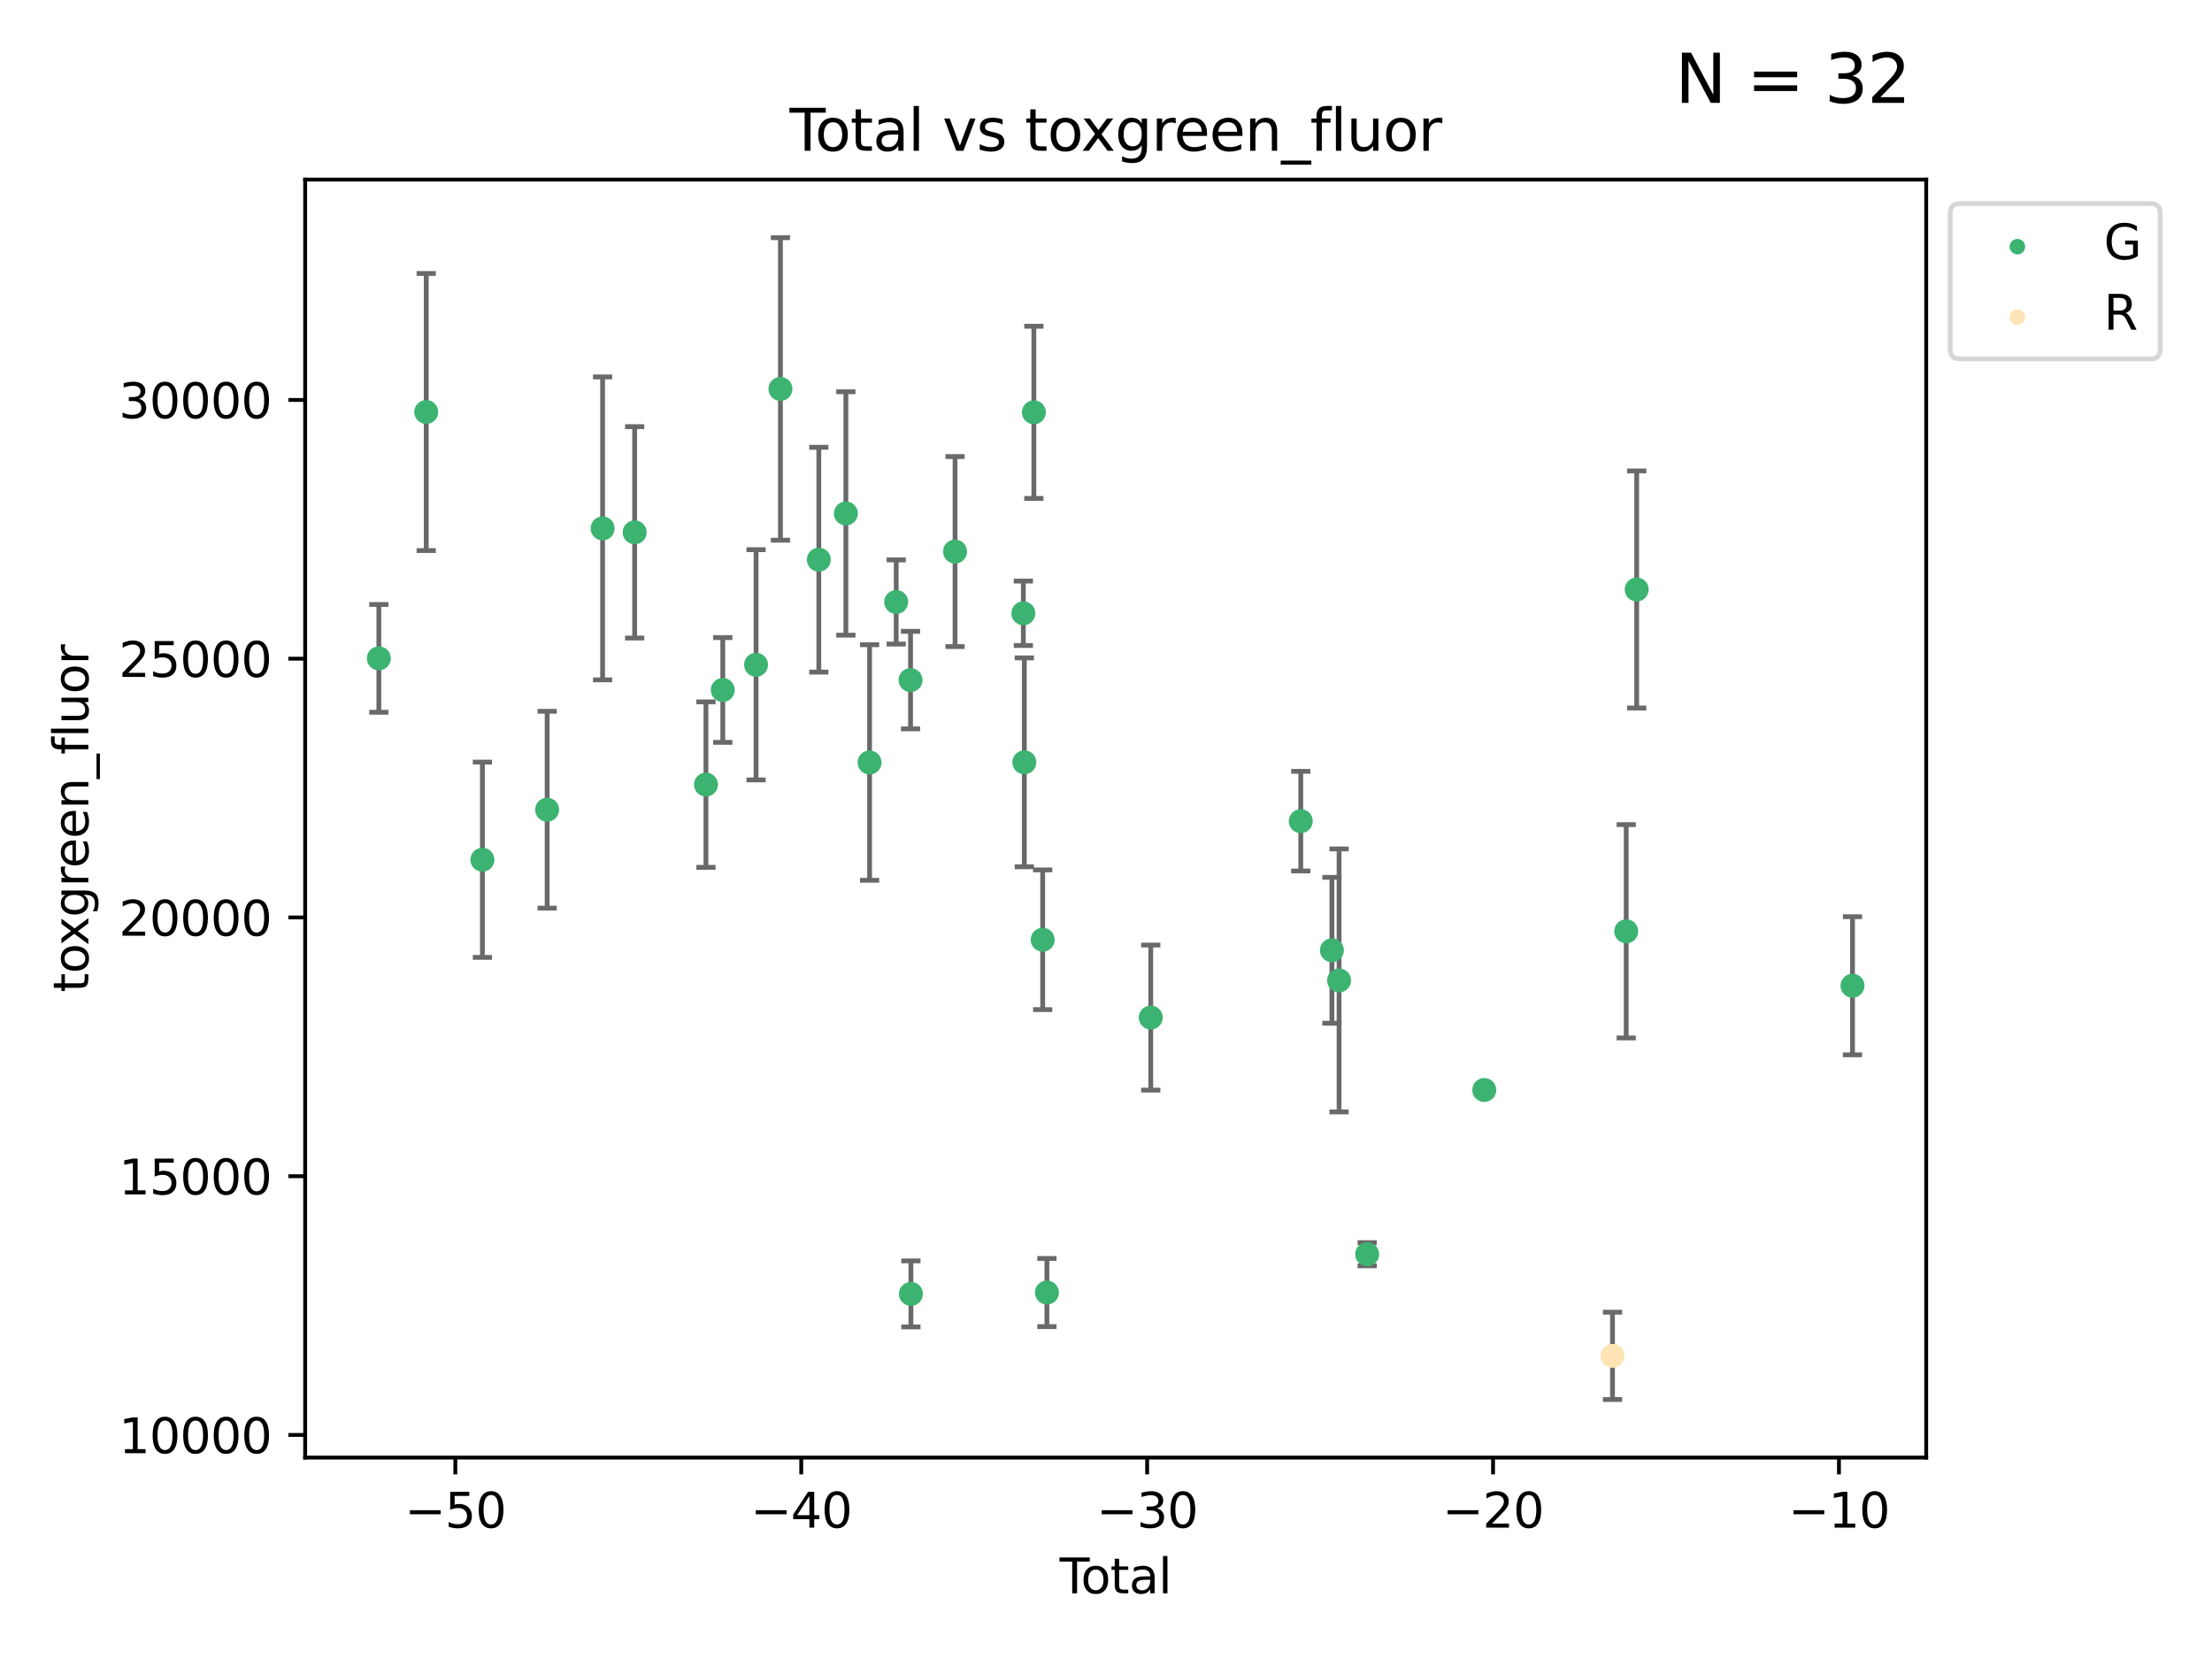 <?xml version="1.0" encoding="utf-8" standalone="no"?>
<!DOCTYPE svg PUBLIC "-//W3C//DTD SVG 1.1//EN"
  "http://www.w3.org/Graphics/SVG/1.1/DTD/svg11.dtd">
<svg xmlns:xlink="http://www.w3.org/1999/xlink" width="460.8pt" height="345.6pt" viewBox="0 0 460.8 345.6" xmlns="http://www.w3.org/2000/svg" version="1.1">
 <defs>
  <style type="text/css">*{stroke-linejoin: round; stroke-linecap: butt}</style>
 </defs>
 <g id="figure_1">
  <g id="patch_1">
   <path d="M 0 345.6 
L 460.8 345.6 
L 460.8 0 
L 0 0 
z
" style="fill: #ffffff"/>
  </g>
  <g id="axes_1">
   <g id="patch_2">
    <path d="M 63.571 303.64 
L 401.26 303.64 
L 401.26 37.411 
L 63.571 37.411 
z
" style="fill: #ffffff"/>
   </g>
   <g id="PathCollection_1">
    <defs>
     <path id="me108b119bd" d="M 0 1.118 
C 0.297 1.118 0.581 1 0.791 0.791 
C 1 0.581 1.118 0.297 1.118 0 
C 1.118 -0.297 1 -0.581 0.791 -0.791 
C 0.581 -1 0.297 -1.118 0 -1.118 
C -0.297 -1.118 -0.581 -1 -0.791 -0.791 
C -1 -0.581 -1.118 -0.297 -1.118 0 
C -1.118 0.297 -1 0.581 -0.791 0.791 
C -0.581 1 -0.297 1.118 0 1.118 
z
" style="stroke: #3cb371"/>
    </defs>
    <g clip-path="url(#p75ab25a883)">
     <use xlink:href="#me108b119bd" x="78.921" y="137.149" style="fill: #3cb371; stroke: #3cb371"/>
     <use xlink:href="#me108b119bd" x="88.792" y="85.829" style="fill: #3cb371; stroke: #3cb371"/>
     <use xlink:href="#me108b119bd" x="100.493" y="179.099" style="fill: #3cb371; stroke: #3cb371"/>
     <use xlink:href="#me108b119bd" x="113.98" y="168.68" style="fill: #3cb371; stroke: #3cb371"/>
     <use xlink:href="#me108b119bd" x="125.533" y="110.075" style="fill: #3cb371; stroke: #3cb371"/>
     <use xlink:href="#me108b119bd" x="132.209" y="110.897" style="fill: #3cb371; stroke: #3cb371"/>
     <use xlink:href="#me108b119bd" x="147.063" y="163.446" style="fill: #3cb371; stroke: #3cb371"/>
     <use xlink:href="#me108b119bd" x="150.568" y="143.737" style="fill: #3cb371; stroke: #3cb371"/>
     <use xlink:href="#me108b119bd" x="157.504" y="138.49" style="fill: #3cb371; stroke: #3cb371"/>
     <use xlink:href="#me108b119bd" x="162.577" y="81.024" style="fill: #3cb371; stroke: #3cb371"/>
     <use xlink:href="#me108b119bd" x="170.572" y="116.594" style="fill: #3cb371; stroke: #3cb371"/>
     <use xlink:href="#me108b119bd" x="176.212" y="106.961" style="fill: #3cb371; stroke: #3cb371"/>
     <use xlink:href="#me108b119bd" x="181.15" y="158.845" style="fill: #3cb371; stroke: #3cb371"/>
     <use xlink:href="#me108b119bd" x="186.695" y="125.406" style="fill: #3cb371; stroke: #3cb371"/>
     <use xlink:href="#me108b119bd" x="189.682" y="141.678" style="fill: #3cb371; stroke: #3cb371"/>
     <use xlink:href="#me108b119bd" x="189.76" y="269.541" style="fill: #3cb371; stroke: #3cb371"/>
     <use xlink:href="#me108b119bd" x="198.955" y="114.902" style="fill: #3cb371; stroke: #3cb371"/>
     <use xlink:href="#me108b119bd" x="213.179" y="127.759" style="fill: #3cb371; stroke: #3cb371"/>
     <use xlink:href="#me108b119bd" x="213.387" y="158.803" style="fill: #3cb371; stroke: #3cb371"/>
     <use xlink:href="#me108b119bd" x="215.374" y="85.895" style="fill: #3cb371; stroke: #3cb371"/>
     <use xlink:href="#me108b119bd" x="217.208" y="195.765" style="fill: #3cb371; stroke: #3cb371"/>
     <use xlink:href="#me108b119bd" x="218.09" y="269.262" style="fill: #3cb371; stroke: #3cb371"/>
     <use xlink:href="#me108b119bd" x="239.724" y="211.977" style="fill: #3cb371; stroke: #3cb371"/>
     <use xlink:href="#me108b119bd" x="270.973" y="171.062" style="fill: #3cb371; stroke: #3cb371"/>
     <use xlink:href="#me108b119bd" x="277.458" y="197.962" style="fill: #3cb371; stroke: #3cb371"/>
     <use xlink:href="#me108b119bd" x="278.954" y="204.238" style="fill: #3cb371; stroke: #3cb371"/>
     <use xlink:href="#me108b119bd" x="284.806" y="261.282" style="fill: #3cb371; stroke: #3cb371"/>
     <use xlink:href="#me108b119bd" x="309.203" y="227.066" style="fill: #3cb371; stroke: #3cb371"/>
     <use xlink:href="#me108b119bd" x="338.77" y="194.006" style="fill: #3cb371; stroke: #3cb371"/>
     <use xlink:href="#me108b119bd" x="340.952" y="122.798" style="fill: #3cb371; stroke: #3cb371"/>
     <use xlink:href="#me108b119bd" x="385.911" y="205.349" style="fill: #3cb371; stroke: #3cb371"/>
    </g>
   </g>
   <g id="PathCollection_2">
    <defs>
     <path id="mb4f7223f0e" d="M 0 1.118 
C 0.297 1.118 0.581 1 0.791 0.791 
C 1 0.581 1.118 0.297 1.118 0 
C 1.118 -0.297 1 -0.581 0.791 -0.791 
C 0.581 -1 0.297 -1.118 0 -1.118 
C -0.297 -1.118 -0.581 -1 -0.791 -0.791 
C -1 -0.581 -1.118 -0.297 -1.118 0 
C -1.118 0.297 -1 0.581 -0.791 0.791 
C -0.581 1 -0.297 1.118 0 1.118 
z
" style="stroke: #ffe4b5"/>
    </defs>
    <g clip-path="url(#p75ab25a883)">
     <use xlink:href="#mb4f7223f0e" x="335.913" y="282.447" style="fill: #ffe4b5; stroke: #ffe4b5"/>
    </g>
   </g>
   <g id="matplotlib.axis_1">
    <g id="xtick_1">
     <g id="line2d_1">
      <defs>
       <path id="m10cf00f2bc" d="M 0 0 
L 0 3.5 
" style="stroke: #000000; stroke-width: 0.8"/>
      </defs>
      <g>
       <use xlink:href="#m10cf00f2bc" x="94.856" y="303.64" style="stroke: #000000; stroke-width: 0.8"/>
      </g>
     </g>
     <g id="text_1">
      <!-- −50 -->
      <g transform="translate(84.304 318.238)scale(0.1 -0.1)">
       <defs>
        <path id="DejaVuSans-2212" d="M 678 2272 
L 4684 2272 
L 4684 1741 
L 678 1741 
L 678 2272 
z
" transform="scale(0.016)"/>
        <path id="DejaVuSans-35" d="M 691 4666 
L 3169 4666 
L 3169 4134 
L 1269 4134 
L 1269 2991 
Q 1406 3038 1543 3061 
Q 1681 3084 1819 3084 
Q 2600 3084 3056 2656 
Q 3513 2228 3513 1497 
Q 3513 744 3044 326 
Q 2575 -91 1722 -91 
Q 1428 -91 1123 -41 
Q 819 9 494 109 
L 494 744 
Q 775 591 1075 516 
Q 1375 441 1709 441 
Q 2250 441 2565 725 
Q 2881 1009 2881 1497 
Q 2881 1984 2565 2268 
Q 2250 2553 1709 2553 
Q 1456 2553 1204 2497 
Q 953 2441 691 2322 
L 691 4666 
z
" transform="scale(0.016)"/>
        <path id="DejaVuSans-30" d="M 2034 4250 
Q 1547 4250 1301 3770 
Q 1056 3291 1056 2328 
Q 1056 1369 1301 889 
Q 1547 409 2034 409 
Q 2525 409 2770 889 
Q 3016 1369 3016 2328 
Q 3016 3291 2770 3770 
Q 2525 4250 2034 4250 
z
M 2034 4750 
Q 2819 4750 3233 4129 
Q 3647 3509 3647 2328 
Q 3647 1150 3233 529 
Q 2819 -91 2034 -91 
Q 1250 -91 836 529 
Q 422 1150 422 2328 
Q 422 3509 836 4129 
Q 1250 4750 2034 4750 
z
" transform="scale(0.016)"/>
       </defs>
       <use xlink:href="#DejaVuSans-2212"/>
       <use xlink:href="#DejaVuSans-35" x="83.789"/>
       <use xlink:href="#DejaVuSans-30" x="147.412"/>
      </g>
     </g>
    </g>
    <g id="xtick_2">
     <g id="line2d_2">
      <g>
       <use xlink:href="#m10cf00f2bc" x="166.914" y="303.64" style="stroke: #000000; stroke-width: 0.8"/>
      </g>
     </g>
     <g id="text_2">
      <!-- −40 -->
      <g transform="translate(156.361 318.238)scale(0.1 -0.1)">
       <defs>
        <path id="DejaVuSans-34" d="M 2419 4116 
L 825 1625 
L 2419 1625 
L 2419 4116 
z
M 2253 4666 
L 3047 4666 
L 3047 1625 
L 3713 1625 
L 3713 1100 
L 3047 1100 
L 3047 0 
L 2419 0 
L 2419 1100 
L 313 1100 
L 313 1709 
L 2253 4666 
z
" transform="scale(0.016)"/>
       </defs>
       <use xlink:href="#DejaVuSans-2212"/>
       <use xlink:href="#DejaVuSans-34" x="83.789"/>
       <use xlink:href="#DejaVuSans-30" x="147.412"/>
      </g>
     </g>
    </g>
    <g id="xtick_3">
     <g id="line2d_3">
      <g>
       <use xlink:href="#m10cf00f2bc" x="238.971" y="303.64" style="stroke: #000000; stroke-width: 0.8"/>
      </g>
     </g>
     <g id="text_3">
      <!-- −30 -->
      <g transform="translate(228.419 318.238)scale(0.1 -0.1)">
       <defs>
        <path id="DejaVuSans-33" d="M 2597 2516 
Q 3050 2419 3304 2112 
Q 3559 1806 3559 1356 
Q 3559 666 3084 287 
Q 2609 -91 1734 -91 
Q 1441 -91 1130 -33 
Q 819 25 488 141 
L 488 750 
Q 750 597 1062 519 
Q 1375 441 1716 441 
Q 2309 441 2620 675 
Q 2931 909 2931 1356 
Q 2931 1769 2642 2001 
Q 2353 2234 1838 2234 
L 1294 2234 
L 1294 2753 
L 1863 2753 
Q 2328 2753 2575 2939 
Q 2822 3125 2822 3475 
Q 2822 3834 2567 4026 
Q 2313 4219 1838 4219 
Q 1578 4219 1281 4162 
Q 984 4106 628 3988 
L 628 4550 
Q 988 4650 1302 4700 
Q 1616 4750 1894 4750 
Q 2613 4750 3031 4423 
Q 3450 4097 3450 3541 
Q 3450 3153 3228 2886 
Q 3006 2619 2597 2516 
z
" transform="scale(0.016)"/>
       </defs>
       <use xlink:href="#DejaVuSans-2212"/>
       <use xlink:href="#DejaVuSans-33" x="83.789"/>
       <use xlink:href="#DejaVuSans-30" x="147.412"/>
      </g>
     </g>
    </g>
    <g id="xtick_4">
     <g id="line2d_4">
      <g>
       <use xlink:href="#m10cf00f2bc" x="311.029" y="303.64" style="stroke: #000000; stroke-width: 0.8"/>
      </g>
     </g>
     <g id="text_4">
      <!-- −20 -->
      <g transform="translate(300.476 318.238)scale(0.1 -0.1)">
       <defs>
        <path id="DejaVuSans-32" d="M 1228 531 
L 3431 531 
L 3431 0 
L 469 0 
L 469 531 
Q 828 903 1448 1529 
Q 2069 2156 2228 2338 
Q 2531 2678 2651 2914 
Q 2772 3150 2772 3378 
Q 2772 3750 2511 3984 
Q 2250 4219 1831 4219 
Q 1534 4219 1204 4116 
Q 875 4013 500 3803 
L 500 4441 
Q 881 4594 1212 4672 
Q 1544 4750 1819 4750 
Q 2544 4750 2975 4387 
Q 3406 4025 3406 3419 
Q 3406 3131 3298 2873 
Q 3191 2616 2906 2266 
Q 2828 2175 2409 1742 
Q 1991 1309 1228 531 
z
" transform="scale(0.016)"/>
       </defs>
       <use xlink:href="#DejaVuSans-2212"/>
       <use xlink:href="#DejaVuSans-32" x="83.789"/>
       <use xlink:href="#DejaVuSans-30" x="147.412"/>
      </g>
     </g>
    </g>
    <g id="xtick_5">
     <g id="line2d_5">
      <g>
       <use xlink:href="#m10cf00f2bc" x="383.086" y="303.64" style="stroke: #000000; stroke-width: 0.8"/>
      </g>
     </g>
     <g id="text_5">
      <!-- −10 -->
      <g transform="translate(372.534 318.238)scale(0.1 -0.1)">
       <defs>
        <path id="DejaVuSans-31" d="M 794 531 
L 1825 531 
L 1825 4091 
L 703 3866 
L 703 4441 
L 1819 4666 
L 2450 4666 
L 2450 531 
L 3481 531 
L 3481 0 
L 794 0 
L 794 531 
z
" transform="scale(0.016)"/>
       </defs>
       <use xlink:href="#DejaVuSans-2212"/>
       <use xlink:href="#DejaVuSans-31" x="83.789"/>
       <use xlink:href="#DejaVuSans-30" x="147.412"/>
      </g>
     </g>
    </g>
    <g id="text_6">
     <!-- Total -->
     <g transform="translate(220.739 331.917)scale(0.1 -0.1)">
      <defs>
       <path id="DejaVuSans-54" d="M -19 4666 
L 3928 4666 
L 3928 4134 
L 2272 4134 
L 2272 0 
L 1638 0 
L 1638 4134 
L -19 4134 
L -19 4666 
z
" transform="scale(0.016)"/>
       <path id="DejaVuSans-6f" d="M 1959 3097 
Q 1497 3097 1228 2736 
Q 959 2375 959 1747 
Q 959 1119 1226 758 
Q 1494 397 1959 397 
Q 2419 397 2687 759 
Q 2956 1122 2956 1747 
Q 2956 2369 2687 2733 
Q 2419 3097 1959 3097 
z
M 1959 3584 
Q 2709 3584 3137 3096 
Q 3566 2609 3566 1747 
Q 3566 888 3137 398 
Q 2709 -91 1959 -91 
Q 1206 -91 779 398 
Q 353 888 353 1747 
Q 353 2609 779 3096 
Q 1206 3584 1959 3584 
z
" transform="scale(0.016)"/>
       <path id="DejaVuSans-74" d="M 1172 4494 
L 1172 3500 
L 2356 3500 
L 2356 3053 
L 1172 3053 
L 1172 1153 
Q 1172 725 1289 603 
Q 1406 481 1766 481 
L 2356 481 
L 2356 0 
L 1766 0 
Q 1100 0 847 248 
Q 594 497 594 1153 
L 594 3053 
L 172 3053 
L 172 3500 
L 594 3500 
L 594 4494 
L 1172 4494 
z
" transform="scale(0.016)"/>
       <path id="DejaVuSans-61" d="M 2194 1759 
Q 1497 1759 1228 1600 
Q 959 1441 959 1056 
Q 959 750 1161 570 
Q 1363 391 1709 391 
Q 2188 391 2477 730 
Q 2766 1069 2766 1631 
L 2766 1759 
L 2194 1759 
z
M 3341 1997 
L 3341 0 
L 2766 0 
L 2766 531 
Q 2569 213 2275 61 
Q 1981 -91 1556 -91 
Q 1019 -91 701 211 
Q 384 513 384 1019 
Q 384 1609 779 1909 
Q 1175 2209 1959 2209 
L 2766 2209 
L 2766 2266 
Q 2766 2663 2505 2880 
Q 2244 3097 1772 3097 
Q 1472 3097 1187 3025 
Q 903 2953 641 2809 
L 641 3341 
Q 956 3463 1253 3523 
Q 1550 3584 1831 3584 
Q 2591 3584 2966 3190 
Q 3341 2797 3341 1997 
z
" transform="scale(0.016)"/>
       <path id="DejaVuSans-6c" d="M 603 4863 
L 1178 4863 
L 1178 0 
L 603 0 
L 603 4863 
z
" transform="scale(0.016)"/>
      </defs>
      <use xlink:href="#DejaVuSans-54"/>
      <use xlink:href="#DejaVuSans-6f" x="44.084"/>
      <use xlink:href="#DejaVuSans-74" x="105.266"/>
      <use xlink:href="#DejaVuSans-61" x="144.475"/>
      <use xlink:href="#DejaVuSans-6c" x="205.754"/>
     </g>
    </g>
   </g>
   <g id="matplotlib.axis_2">
    <g id="ytick_1">
     <g id="line2d_6">
      <defs>
       <path id="mebf1f2f84e" d="M 0 0 
L -3.5 0 
" style="stroke: #000000; stroke-width: 0.8"/>
      </defs>
      <g>
       <use xlink:href="#mebf1f2f84e" x="63.571" y="298.929" style="stroke: #000000; stroke-width: 0.8"/>
      </g>
     </g>
     <g id="text_7">
      <!-- 10000 -->
      <g transform="translate(24.759 302.728)scale(0.1 -0.1)">
       <use xlink:href="#DejaVuSans-31"/>
       <use xlink:href="#DejaVuSans-30" x="63.623"/>
       <use xlink:href="#DejaVuSans-30" x="127.246"/>
       <use xlink:href="#DejaVuSans-30" x="190.869"/>
       <use xlink:href="#DejaVuSans-30" x="254.492"/>
      </g>
     </g>
    </g>
    <g id="ytick_2">
     <g id="line2d_7">
      <g>
       <use xlink:href="#mebf1f2f84e" x="63.571" y="245.026" style="stroke: #000000; stroke-width: 0.8"/>
      </g>
     </g>
     <g id="text_8">
      <!-- 15000 -->
      <g transform="translate(24.759 248.825)scale(0.1 -0.1)">
       <use xlink:href="#DejaVuSans-31"/>
       <use xlink:href="#DejaVuSans-35" x="63.623"/>
       <use xlink:href="#DejaVuSans-30" x="127.246"/>
       <use xlink:href="#DejaVuSans-30" x="190.869"/>
       <use xlink:href="#DejaVuSans-30" x="254.492"/>
      </g>
     </g>
    </g>
    <g id="ytick_3">
     <g id="line2d_8">
      <g>
       <use xlink:href="#mebf1f2f84e" x="63.571" y="191.122" style="stroke: #000000; stroke-width: 0.8"/>
      </g>
     </g>
     <g id="text_9">
      <!-- 20000 -->
      <g transform="translate(24.759 194.922)scale(0.1 -0.1)">
       <use xlink:href="#DejaVuSans-32"/>
       <use xlink:href="#DejaVuSans-30" x="63.623"/>
       <use xlink:href="#DejaVuSans-30" x="127.246"/>
       <use xlink:href="#DejaVuSans-30" x="190.869"/>
       <use xlink:href="#DejaVuSans-30" x="254.492"/>
      </g>
     </g>
    </g>
    <g id="ytick_4">
     <g id="line2d_9">
      <g>
       <use xlink:href="#mebf1f2f84e" x="63.571" y="137.219" style="stroke: #000000; stroke-width: 0.8"/>
      </g>
     </g>
     <g id="text_10">
      <!-- 25000 -->
      <g transform="translate(24.759 141.018)scale(0.1 -0.1)">
       <use xlink:href="#DejaVuSans-32"/>
       <use xlink:href="#DejaVuSans-35" x="63.623"/>
       <use xlink:href="#DejaVuSans-30" x="127.246"/>
       <use xlink:href="#DejaVuSans-30" x="190.869"/>
       <use xlink:href="#DejaVuSans-30" x="254.492"/>
      </g>
     </g>
    </g>
    <g id="ytick_5">
     <g id="line2d_10">
      <g>
       <use xlink:href="#mebf1f2f84e" x="63.571" y="83.316" style="stroke: #000000; stroke-width: 0.8"/>
      </g>
     </g>
     <g id="text_11">
      <!-- 30000 -->
      <g transform="translate(24.759 87.115)scale(0.1 -0.1)">
       <use xlink:href="#DejaVuSans-33"/>
       <use xlink:href="#DejaVuSans-30" x="63.623"/>
       <use xlink:href="#DejaVuSans-30" x="127.246"/>
       <use xlink:href="#DejaVuSans-30" x="190.869"/>
       <use xlink:href="#DejaVuSans-30" x="254.492"/>
      </g>
     </g>
    </g>
    <g id="text_12">
     <!-- toxgreen_fluor -->
     <g transform="translate(18.401 206.72)rotate(-90)scale(0.1 -0.1)">
      <defs>
       <path id="DejaVuSans-78" d="M 3513 3500 
L 2247 1797 
L 3578 0 
L 2900 0 
L 1881 1375 
L 863 0 
L 184 0 
L 1544 1831 
L 300 3500 
L 978 3500 
L 1906 2253 
L 2834 3500 
L 3513 3500 
z
" transform="scale(0.016)"/>
       <path id="DejaVuSans-67" d="M 2906 1791 
Q 2906 2416 2648 2759 
Q 2391 3103 1925 3103 
Q 1463 3103 1205 2759 
Q 947 2416 947 1791 
Q 947 1169 1205 825 
Q 1463 481 1925 481 
Q 2391 481 2648 825 
Q 2906 1169 2906 1791 
z
M 3481 434 
Q 3481 -459 3084 -895 
Q 2688 -1331 1869 -1331 
Q 1566 -1331 1297 -1286 
Q 1028 -1241 775 -1147 
L 775 -588 
Q 1028 -725 1275 -790 
Q 1522 -856 1778 -856 
Q 2344 -856 2625 -561 
Q 2906 -266 2906 331 
L 2906 616 
Q 2728 306 2450 153 
Q 2172 0 1784 0 
Q 1141 0 747 490 
Q 353 981 353 1791 
Q 353 2603 747 3093 
Q 1141 3584 1784 3584 
Q 2172 3584 2450 3431 
Q 2728 3278 2906 2969 
L 2906 3500 
L 3481 3500 
L 3481 434 
z
" transform="scale(0.016)"/>
       <path id="DejaVuSans-72" d="M 2631 2963 
Q 2534 3019 2420 3045 
Q 2306 3072 2169 3072 
Q 1681 3072 1420 2755 
Q 1159 2438 1159 1844 
L 1159 0 
L 581 0 
L 581 3500 
L 1159 3500 
L 1159 2956 
Q 1341 3275 1631 3429 
Q 1922 3584 2338 3584 
Q 2397 3584 2469 3576 
Q 2541 3569 2628 3553 
L 2631 2963 
z
" transform="scale(0.016)"/>
       <path id="DejaVuSans-65" d="M 3597 1894 
L 3597 1613 
L 953 1613 
Q 991 1019 1311 708 
Q 1631 397 2203 397 
Q 2534 397 2845 478 
Q 3156 559 3463 722 
L 3463 178 
Q 3153 47 2828 -22 
Q 2503 -91 2169 -91 
Q 1331 -91 842 396 
Q 353 884 353 1716 
Q 353 2575 817 3079 
Q 1281 3584 2069 3584 
Q 2775 3584 3186 3129 
Q 3597 2675 3597 1894 
z
M 3022 2063 
Q 3016 2534 2758 2815 
Q 2500 3097 2075 3097 
Q 1594 3097 1305 2825 
Q 1016 2553 972 2059 
L 3022 2063 
z
" transform="scale(0.016)"/>
       <path id="DejaVuSans-6e" d="M 3513 2113 
L 3513 0 
L 2938 0 
L 2938 2094 
Q 2938 2591 2744 2837 
Q 2550 3084 2163 3084 
Q 1697 3084 1428 2787 
Q 1159 2491 1159 1978 
L 1159 0 
L 581 0 
L 581 3500 
L 1159 3500 
L 1159 2956 
Q 1366 3272 1645 3428 
Q 1925 3584 2291 3584 
Q 2894 3584 3203 3211 
Q 3513 2838 3513 2113 
z
" transform="scale(0.016)"/>
       <path id="DejaVuSans-5f" d="M 3263 -1063 
L 3263 -1509 
L -63 -1509 
L -63 -1063 
L 3263 -1063 
z
" transform="scale(0.016)"/>
       <path id="DejaVuSans-66" d="M 2375 4863 
L 2375 4384 
L 1825 4384 
Q 1516 4384 1395 4259 
Q 1275 4134 1275 3809 
L 1275 3500 
L 2222 3500 
L 2222 3053 
L 1275 3053 
L 1275 0 
L 697 0 
L 697 3053 
L 147 3053 
L 147 3500 
L 697 3500 
L 697 3744 
Q 697 4328 969 4595 
Q 1241 4863 1831 4863 
L 2375 4863 
z
" transform="scale(0.016)"/>
       <path id="DejaVuSans-75" d="M 544 1381 
L 544 3500 
L 1119 3500 
L 1119 1403 
Q 1119 906 1312 657 
Q 1506 409 1894 409 
Q 2359 409 2629 706 
Q 2900 1003 2900 1516 
L 2900 3500 
L 3475 3500 
L 3475 0 
L 2900 0 
L 2900 538 
Q 2691 219 2414 64 
Q 2138 -91 1772 -91 
Q 1169 -91 856 284 
Q 544 659 544 1381 
z
M 1991 3584 
L 1991 3584 
z
" transform="scale(0.016)"/>
      </defs>
      <use xlink:href="#DejaVuSans-74"/>
      <use xlink:href="#DejaVuSans-6f" x="39.209"/>
      <use xlink:href="#DejaVuSans-78" x="97.266"/>
      <use xlink:href="#DejaVuSans-67" x="156.445"/>
      <use xlink:href="#DejaVuSans-72" x="219.922"/>
      <use xlink:href="#DejaVuSans-65" x="258.785"/>
      <use xlink:href="#DejaVuSans-65" x="320.309"/>
      <use xlink:href="#DejaVuSans-6e" x="381.832"/>
      <use xlink:href="#DejaVuSans-5f" x="445.211"/>
      <use xlink:href="#DejaVuSans-66" x="495.211"/>
      <use xlink:href="#DejaVuSans-6c" x="530.416"/>
      <use xlink:href="#DejaVuSans-75" x="558.199"/>
      <use xlink:href="#DejaVuSans-6f" x="621.578"/>
      <use xlink:href="#DejaVuSans-72" x="682.76"/>
     </g>
    </g>
   </g>
   <g id="LineCollection_1">
    <path d="M 78.921 148.377 
L 78.921 125.922 
" clip-path="url(#p75ab25a883)" style="fill: none; stroke: #696969"/>
    <path d="M 88.792 114.689 
L 88.792 56.969 
" clip-path="url(#p75ab25a883)" style="fill: none; stroke: #696969"/>
    <path d="M 100.493 199.441 
L 100.493 158.758 
" clip-path="url(#p75ab25a883)" style="fill: none; stroke: #696969"/>
    <path d="M 113.98 189.182 
L 113.98 148.179 
" clip-path="url(#p75ab25a883)" style="fill: none; stroke: #696969"/>
    <path d="M 125.533 141.629 
L 125.533 78.52 
" clip-path="url(#p75ab25a883)" style="fill: none; stroke: #696969"/>
    <path d="M 132.209 132.916 
L 132.209 88.878 
" clip-path="url(#p75ab25a883)" style="fill: none; stroke: #696969"/>
    <path d="M 147.063 180.682 
L 147.063 146.21 
" clip-path="url(#p75ab25a883)" style="fill: none; stroke: #696969"/>
    <path d="M 150.568 154.654 
L 150.568 132.819 
" clip-path="url(#p75ab25a883)" style="fill: none; stroke: #696969"/>
    <path d="M 157.504 162.469 
L 157.504 114.51 
" clip-path="url(#p75ab25a883)" style="fill: none; stroke: #696969"/>
    <path d="M 162.577 112.535 
L 162.577 49.513 
" clip-path="url(#p75ab25a883)" style="fill: none; stroke: #696969"/>
    <path d="M 170.572 140.009 
L 170.572 93.179 
" clip-path="url(#p75ab25a883)" style="fill: none; stroke: #696969"/>
    <path d="M 176.212 132.316 
L 176.212 81.607 
" clip-path="url(#p75ab25a883)" style="fill: none; stroke: #696969"/>
    <path d="M 181.15 183.384 
L 181.15 134.306 
" clip-path="url(#p75ab25a883)" style="fill: none; stroke: #696969"/>
    <path d="M 186.695 134.174 
L 186.695 116.638 
" clip-path="url(#p75ab25a883)" style="fill: none; stroke: #696969"/>
    <path d="M 189.682 151.839 
L 189.682 131.517 
" clip-path="url(#p75ab25a883)" style="fill: none; stroke: #696969"/>
    <path d="M 189.76 276.424 
L 189.76 262.658 
" clip-path="url(#p75ab25a883)" style="fill: none; stroke: #696969"/>
    <path d="M 198.955 134.694 
L 198.955 95.109 
" clip-path="url(#p75ab25a883)" style="fill: none; stroke: #696969"/>
    <path d="M 213.179 134.472 
L 213.179 121.047 
" clip-path="url(#p75ab25a883)" style="fill: none; stroke: #696969"/>
    <path d="M 213.387 180.558 
L 213.387 137.048 
" clip-path="url(#p75ab25a883)" style="fill: none; stroke: #696969"/>
    <path d="M 215.374 103.824 
L 215.374 67.966 
" clip-path="url(#p75ab25a883)" style="fill: none; stroke: #696969"/>
    <path d="M 217.208 210.312 
L 217.208 181.218 
" clip-path="url(#p75ab25a883)" style="fill: none; stroke: #696969"/>
    <path d="M 218.09 276.359 
L 218.09 262.164 
" clip-path="url(#p75ab25a883)" style="fill: none; stroke: #696969"/>
    <path d="M 239.724 227.085 
L 239.724 196.868 
" clip-path="url(#p75ab25a883)" style="fill: none; stroke: #696969"/>
    <path d="M 270.973 181.438 
L 270.973 160.686 
" clip-path="url(#p75ab25a883)" style="fill: none; stroke: #696969"/>
    <path d="M 277.458 213.158 
L 277.458 182.767 
" clip-path="url(#p75ab25a883)" style="fill: none; stroke: #696969"/>
    <path d="M 278.954 231.632 
L 278.954 176.844 
" clip-path="url(#p75ab25a883)" style="fill: none; stroke: #696969"/>
    <path d="M 284.806 263.693 
L 284.806 258.872 
" clip-path="url(#p75ab25a883)" style="fill: none; stroke: #696969"/>
    <path d="M 309.203 228.071 
L 309.203 226.061 
" clip-path="url(#p75ab25a883)" style="fill: none; stroke: #696969"/>
    <path d="M 338.77 216.229 
L 338.77 171.782 
" clip-path="url(#p75ab25a883)" style="fill: none; stroke: #696969"/>
    <path d="M 340.952 147.491 
L 340.952 98.104 
" clip-path="url(#p75ab25a883)" style="fill: none; stroke: #696969"/>
    <path d="M 385.911 219.736 
L 385.911 190.962 
" clip-path="url(#p75ab25a883)" style="fill: none; stroke: #696969"/>
   </g>
   <g id="line2d_11">
    <defs>
     <path id="mf121ccbc5f" d="M 2 0 
L -2 -0 
" style="stroke: #696969"/>
    </defs>
    <g clip-path="url(#p75ab25a883)">
     <use xlink:href="#mf121ccbc5f" x="78.921" y="148.377" style="fill: #696969; stroke: #696969"/>
     <use xlink:href="#mf121ccbc5f" x="88.792" y="114.689" style="fill: #696969; stroke: #696969"/>
     <use xlink:href="#mf121ccbc5f" x="100.493" y="199.441" style="fill: #696969; stroke: #696969"/>
     <use xlink:href="#mf121ccbc5f" x="113.98" y="189.182" style="fill: #696969; stroke: #696969"/>
     <use xlink:href="#mf121ccbc5f" x="125.533" y="141.629" style="fill: #696969; stroke: #696969"/>
     <use xlink:href="#mf121ccbc5f" x="132.209" y="132.916" style="fill: #696969; stroke: #696969"/>
     <use xlink:href="#mf121ccbc5f" x="147.063" y="180.682" style="fill: #696969; stroke: #696969"/>
     <use xlink:href="#mf121ccbc5f" x="150.568" y="154.654" style="fill: #696969; stroke: #696969"/>
     <use xlink:href="#mf121ccbc5f" x="157.504" y="162.469" style="fill: #696969; stroke: #696969"/>
     <use xlink:href="#mf121ccbc5f" x="162.577" y="112.535" style="fill: #696969; stroke: #696969"/>
     <use xlink:href="#mf121ccbc5f" x="170.572" y="140.009" style="fill: #696969; stroke: #696969"/>
     <use xlink:href="#mf121ccbc5f" x="176.212" y="132.316" style="fill: #696969; stroke: #696969"/>
     <use xlink:href="#mf121ccbc5f" x="181.15" y="183.384" style="fill: #696969; stroke: #696969"/>
     <use xlink:href="#mf121ccbc5f" x="186.695" y="134.174" style="fill: #696969; stroke: #696969"/>
     <use xlink:href="#mf121ccbc5f" x="189.682" y="151.839" style="fill: #696969; stroke: #696969"/>
     <use xlink:href="#mf121ccbc5f" x="189.76" y="276.424" style="fill: #696969; stroke: #696969"/>
     <use xlink:href="#mf121ccbc5f" x="198.955" y="134.694" style="fill: #696969; stroke: #696969"/>
     <use xlink:href="#mf121ccbc5f" x="213.179" y="134.472" style="fill: #696969; stroke: #696969"/>
     <use xlink:href="#mf121ccbc5f" x="213.387" y="180.558" style="fill: #696969; stroke: #696969"/>
     <use xlink:href="#mf121ccbc5f" x="215.374" y="103.824" style="fill: #696969; stroke: #696969"/>
     <use xlink:href="#mf121ccbc5f" x="217.208" y="210.312" style="fill: #696969; stroke: #696969"/>
     <use xlink:href="#mf121ccbc5f" x="218.09" y="276.359" style="fill: #696969; stroke: #696969"/>
     <use xlink:href="#mf121ccbc5f" x="239.724" y="227.085" style="fill: #696969; stroke: #696969"/>
     <use xlink:href="#mf121ccbc5f" x="270.973" y="181.438" style="fill: #696969; stroke: #696969"/>
     <use xlink:href="#mf121ccbc5f" x="277.458" y="213.158" style="fill: #696969; stroke: #696969"/>
     <use xlink:href="#mf121ccbc5f" x="278.954" y="231.632" style="fill: #696969; stroke: #696969"/>
     <use xlink:href="#mf121ccbc5f" x="284.806" y="263.693" style="fill: #696969; stroke: #696969"/>
     <use xlink:href="#mf121ccbc5f" x="309.203" y="228.071" style="fill: #696969; stroke: #696969"/>
     <use xlink:href="#mf121ccbc5f" x="338.77" y="216.229" style="fill: #696969; stroke: #696969"/>
     <use xlink:href="#mf121ccbc5f" x="340.952" y="147.491" style="fill: #696969; stroke: #696969"/>
     <use xlink:href="#mf121ccbc5f" x="385.911" y="219.736" style="fill: #696969; stroke: #696969"/>
    </g>
   </g>
   <g id="line2d_12">
    <g clip-path="url(#p75ab25a883)">
     <use xlink:href="#mf121ccbc5f" x="78.921" y="125.922" style="fill: #696969; stroke: #696969"/>
     <use xlink:href="#mf121ccbc5f" x="88.792" y="56.969" style="fill: #696969; stroke: #696969"/>
     <use xlink:href="#mf121ccbc5f" x="100.493" y="158.758" style="fill: #696969; stroke: #696969"/>
     <use xlink:href="#mf121ccbc5f" x="113.98" y="148.179" style="fill: #696969; stroke: #696969"/>
     <use xlink:href="#mf121ccbc5f" x="125.533" y="78.52" style="fill: #696969; stroke: #696969"/>
     <use xlink:href="#mf121ccbc5f" x="132.209" y="88.878" style="fill: #696969; stroke: #696969"/>
     <use xlink:href="#mf121ccbc5f" x="147.063" y="146.21" style="fill: #696969; stroke: #696969"/>
     <use xlink:href="#mf121ccbc5f" x="150.568" y="132.819" style="fill: #696969; stroke: #696969"/>
     <use xlink:href="#mf121ccbc5f" x="157.504" y="114.51" style="fill: #696969; stroke: #696969"/>
     <use xlink:href="#mf121ccbc5f" x="162.577" y="49.513" style="fill: #696969; stroke: #696969"/>
     <use xlink:href="#mf121ccbc5f" x="170.572" y="93.179" style="fill: #696969; stroke: #696969"/>
     <use xlink:href="#mf121ccbc5f" x="176.212" y="81.607" style="fill: #696969; stroke: #696969"/>
     <use xlink:href="#mf121ccbc5f" x="181.15" y="134.306" style="fill: #696969; stroke: #696969"/>
     <use xlink:href="#mf121ccbc5f" x="186.695" y="116.638" style="fill: #696969; stroke: #696969"/>
     <use xlink:href="#mf121ccbc5f" x="189.682" y="131.517" style="fill: #696969; stroke: #696969"/>
     <use xlink:href="#mf121ccbc5f" x="189.76" y="262.658" style="fill: #696969; stroke: #696969"/>
     <use xlink:href="#mf121ccbc5f" x="198.955" y="95.109" style="fill: #696969; stroke: #696969"/>
     <use xlink:href="#mf121ccbc5f" x="213.179" y="121.047" style="fill: #696969; stroke: #696969"/>
     <use xlink:href="#mf121ccbc5f" x="213.387" y="137.048" style="fill: #696969; stroke: #696969"/>
     <use xlink:href="#mf121ccbc5f" x="215.374" y="67.966" style="fill: #696969; stroke: #696969"/>
     <use xlink:href="#mf121ccbc5f" x="217.208" y="181.218" style="fill: #696969; stroke: #696969"/>
     <use xlink:href="#mf121ccbc5f" x="218.09" y="262.164" style="fill: #696969; stroke: #696969"/>
     <use xlink:href="#mf121ccbc5f" x="239.724" y="196.868" style="fill: #696969; stroke: #696969"/>
     <use xlink:href="#mf121ccbc5f" x="270.973" y="160.686" style="fill: #696969; stroke: #696969"/>
     <use xlink:href="#mf121ccbc5f" x="277.458" y="182.767" style="fill: #696969; stroke: #696969"/>
     <use xlink:href="#mf121ccbc5f" x="278.954" y="176.844" style="fill: #696969; stroke: #696969"/>
     <use xlink:href="#mf121ccbc5f" x="284.806" y="258.872" style="fill: #696969; stroke: #696969"/>
     <use xlink:href="#mf121ccbc5f" x="309.203" y="226.061" style="fill: #696969; stroke: #696969"/>
     <use xlink:href="#mf121ccbc5f" x="338.77" y="171.782" style="fill: #696969; stroke: #696969"/>
     <use xlink:href="#mf121ccbc5f" x="340.952" y="98.104" style="fill: #696969; stroke: #696969"/>
     <use xlink:href="#mf121ccbc5f" x="385.911" y="190.962" style="fill: #696969; stroke: #696969"/>
    </g>
   </g>
   <g id="LineCollection_2">
    <path d="M 335.913 291.539 
L 335.913 273.356 
" clip-path="url(#p75ab25a883)" style="fill: none; stroke: #696969"/>
   </g>
   <g id="line2d_13">
    <g clip-path="url(#p75ab25a883)">
     <use xlink:href="#mf121ccbc5f" x="335.913" y="291.539" style="fill: #696969; stroke: #696969"/>
    </g>
   </g>
   <g id="line2d_14">
    <g clip-path="url(#p75ab25a883)">
     <use xlink:href="#mf121ccbc5f" x="335.913" y="273.356" style="fill: #696969; stroke: #696969"/>
    </g>
   </g>
   <g id="line2d_15">
    <defs>
     <path id="m9ddd400e96" d="M 0 2 
C 0.53 2 1.039 1.789 1.414 1.414 
C 1.789 1.039 2 0.53 2 0 
C 2 -0.53 1.789 -1.039 1.414 -1.414 
C 1.039 -1.789 0.53 -2 0 -2 
C -0.53 -2 -1.039 -1.789 -1.414 -1.414 
C -1.789 -1.039 -2 -0.53 -2 0 
C -2 0.53 -1.789 1.039 -1.414 1.414 
C -1.039 1.789 -0.53 2 0 2 
z
" style="stroke: #3cb371"/>
    </defs>
    <g clip-path="url(#p75ab25a883)">
     <use xlink:href="#m9ddd400e96" x="78.921" y="137.149" style="fill: #3cb371; stroke: #3cb371"/>
     <use xlink:href="#m9ddd400e96" x="88.792" y="85.829" style="fill: #3cb371; stroke: #3cb371"/>
     <use xlink:href="#m9ddd400e96" x="100.493" y="179.099" style="fill: #3cb371; stroke: #3cb371"/>
     <use xlink:href="#m9ddd400e96" x="113.98" y="168.68" style="fill: #3cb371; stroke: #3cb371"/>
     <use xlink:href="#m9ddd400e96" x="125.533" y="110.075" style="fill: #3cb371; stroke: #3cb371"/>
     <use xlink:href="#m9ddd400e96" x="132.209" y="110.897" style="fill: #3cb371; stroke: #3cb371"/>
     <use xlink:href="#m9ddd400e96" x="147.063" y="163.446" style="fill: #3cb371; stroke: #3cb371"/>
     <use xlink:href="#m9ddd400e96" x="150.568" y="143.737" style="fill: #3cb371; stroke: #3cb371"/>
     <use xlink:href="#m9ddd400e96" x="157.504" y="138.49" style="fill: #3cb371; stroke: #3cb371"/>
     <use xlink:href="#m9ddd400e96" x="162.577" y="81.024" style="fill: #3cb371; stroke: #3cb371"/>
     <use xlink:href="#m9ddd400e96" x="170.572" y="116.594" style="fill: #3cb371; stroke: #3cb371"/>
     <use xlink:href="#m9ddd400e96" x="176.212" y="106.961" style="fill: #3cb371; stroke: #3cb371"/>
     <use xlink:href="#m9ddd400e96" x="181.15" y="158.845" style="fill: #3cb371; stroke: #3cb371"/>
     <use xlink:href="#m9ddd400e96" x="186.695" y="125.406" style="fill: #3cb371; stroke: #3cb371"/>
     <use xlink:href="#m9ddd400e96" x="189.682" y="141.678" style="fill: #3cb371; stroke: #3cb371"/>
     <use xlink:href="#m9ddd400e96" x="189.76" y="269.541" style="fill: #3cb371; stroke: #3cb371"/>
     <use xlink:href="#m9ddd400e96" x="198.955" y="114.902" style="fill: #3cb371; stroke: #3cb371"/>
     <use xlink:href="#m9ddd400e96" x="213.179" y="127.759" style="fill: #3cb371; stroke: #3cb371"/>
     <use xlink:href="#m9ddd400e96" x="213.387" y="158.803" style="fill: #3cb371; stroke: #3cb371"/>
     <use xlink:href="#m9ddd400e96" x="215.374" y="85.895" style="fill: #3cb371; stroke: #3cb371"/>
     <use xlink:href="#m9ddd400e96" x="217.208" y="195.765" style="fill: #3cb371; stroke: #3cb371"/>
     <use xlink:href="#m9ddd400e96" x="218.09" y="269.262" style="fill: #3cb371; stroke: #3cb371"/>
     <use xlink:href="#m9ddd400e96" x="239.724" y="211.977" style="fill: #3cb371; stroke: #3cb371"/>
     <use xlink:href="#m9ddd400e96" x="270.973" y="171.062" style="fill: #3cb371; stroke: #3cb371"/>
     <use xlink:href="#m9ddd400e96" x="277.458" y="197.962" style="fill: #3cb371; stroke: #3cb371"/>
     <use xlink:href="#m9ddd400e96" x="278.954" y="204.238" style="fill: #3cb371; stroke: #3cb371"/>
     <use xlink:href="#m9ddd400e96" x="284.806" y="261.282" style="fill: #3cb371; stroke: #3cb371"/>
     <use xlink:href="#m9ddd400e96" x="309.203" y="227.066" style="fill: #3cb371; stroke: #3cb371"/>
     <use xlink:href="#m9ddd400e96" x="338.77" y="194.006" style="fill: #3cb371; stroke: #3cb371"/>
     <use xlink:href="#m9ddd400e96" x="340.952" y="122.798" style="fill: #3cb371; stroke: #3cb371"/>
     <use xlink:href="#m9ddd400e96" x="385.911" y="205.349" style="fill: #3cb371; stroke: #3cb371"/>
    </g>
   </g>
   <g id="line2d_16">
    <defs>
     <path id="mf6e2167457" d="M 0 2 
C 0.53 2 1.039 1.789 1.414 1.414 
C 1.789 1.039 2 0.53 2 0 
C 2 -0.53 1.789 -1.039 1.414 -1.414 
C 1.039 -1.789 0.53 -2 0 -2 
C -0.53 -2 -1.039 -1.789 -1.414 -1.414 
C -1.789 -1.039 -2 -0.53 -2 0 
C -2 0.53 -1.789 1.039 -1.414 1.414 
C -1.039 1.789 -0.53 2 0 2 
z
" style="stroke: #ffe4b5"/>
    </defs>
    <g clip-path="url(#p75ab25a883)">
     <use xlink:href="#mf6e2167457" x="335.913" y="282.447" style="fill: #ffe4b5; stroke: #ffe4b5"/>
    </g>
   </g>
   <g id="patch_3">
    <path d="M 63.571 303.64 
L 63.571 37.411 
" style="fill: none; stroke: #000000; stroke-width: 0.8; stroke-linejoin: miter; stroke-linecap: square"/>
   </g>
   <g id="patch_4">
    <path d="M 401.26 303.64 
L 401.26 37.411 
" style="fill: none; stroke: #000000; stroke-width: 0.8; stroke-linejoin: miter; stroke-linecap: square"/>
   </g>
   <g id="patch_5">
    <path d="M 63.571 303.64 
L 401.26 303.64 
" style="fill: none; stroke: #000000; stroke-width: 0.8; stroke-linejoin: miter; stroke-linecap: square"/>
   </g>
   <g id="patch_6">
    <path d="M 63.571 37.411 
L 401.26 37.411 
" style="fill: none; stroke: #000000; stroke-width: 0.8; stroke-linejoin: miter; stroke-linecap: square"/>
   </g>
   <g id="text_13">
    <!-- N = 32 -->
    <g transform="translate(348.964 21.426)scale(0.14 -0.14)">
     <defs>
      <path id="DejaVuSans-4e" d="M 628 4666 
L 1478 4666 
L 3547 763 
L 3547 4666 
L 4159 4666 
L 4159 0 
L 3309 0 
L 1241 3903 
L 1241 0 
L 628 0 
L 628 4666 
z
" transform="scale(0.016)"/>
      <path id="DejaVuSans-20" transform="scale(0.016)"/>
      <path id="DejaVuSans-3d" d="M 678 2906 
L 4684 2906 
L 4684 2381 
L 678 2381 
L 678 2906 
z
M 678 1631 
L 4684 1631 
L 4684 1100 
L 678 1100 
L 678 1631 
z
" transform="scale(0.016)"/>
     </defs>
     <use xlink:href="#DejaVuSans-4e"/>
     <use xlink:href="#DejaVuSans-20" x="74.805"/>
     <use xlink:href="#DejaVuSans-3d" x="106.592"/>
     <use xlink:href="#DejaVuSans-20" x="190.381"/>
     <use xlink:href="#DejaVuSans-33" x="222.168"/>
     <use xlink:href="#DejaVuSans-32" x="285.791"/>
    </g>
   </g>
   <g id="text_14">
    <!-- Total vs toxgreen_fluor -->
    <g transform="translate(164.48 31.411)scale(0.12 -0.12)">
     <defs>
      <path id="DejaVuSans-76" d="M 191 3500 
L 800 3500 
L 1894 563 
L 2988 3500 
L 3597 3500 
L 2284 0 
L 1503 0 
L 191 3500 
z
" transform="scale(0.016)"/>
      <path id="DejaVuSans-73" d="M 2834 3397 
L 2834 2853 
Q 2591 2978 2328 3040 
Q 2066 3103 1784 3103 
Q 1356 3103 1142 2972 
Q 928 2841 928 2578 
Q 928 2378 1081 2264 
Q 1234 2150 1697 2047 
L 1894 2003 
Q 2506 1872 2764 1633 
Q 3022 1394 3022 966 
Q 3022 478 2636 193 
Q 2250 -91 1575 -91 
Q 1294 -91 989 -36 
Q 684 19 347 128 
L 347 722 
Q 666 556 975 473 
Q 1284 391 1588 391 
Q 1994 391 2212 530 
Q 2431 669 2431 922 
Q 2431 1156 2273 1281 
Q 2116 1406 1581 1522 
L 1381 1569 
Q 847 1681 609 1914 
Q 372 2147 372 2553 
Q 372 3047 722 3315 
Q 1072 3584 1716 3584 
Q 2034 3584 2315 3537 
Q 2597 3491 2834 3397 
z
" transform="scale(0.016)"/>
     </defs>
     <use xlink:href="#DejaVuSans-54"/>
     <use xlink:href="#DejaVuSans-6f" x="44.084"/>
     <use xlink:href="#DejaVuSans-74" x="105.266"/>
     <use xlink:href="#DejaVuSans-61" x="144.475"/>
     <use xlink:href="#DejaVuSans-6c" x="205.754"/>
     <use xlink:href="#DejaVuSans-20" x="233.537"/>
     <use xlink:href="#DejaVuSans-76" x="265.324"/>
     <use xlink:href="#DejaVuSans-73" x="324.504"/>
     <use xlink:href="#DejaVuSans-20" x="376.604"/>
     <use xlink:href="#DejaVuSans-74" x="408.391"/>
     <use xlink:href="#DejaVuSans-6f" x="447.6"/>
     <use xlink:href="#DejaVuSans-78" x="505.656"/>
     <use xlink:href="#DejaVuSans-67" x="564.836"/>
     <use xlink:href="#DejaVuSans-72" x="628.312"/>
     <use xlink:href="#DejaVuSans-65" x="667.176"/>
     <use xlink:href="#DejaVuSans-65" x="728.699"/>
     <use xlink:href="#DejaVuSans-6e" x="790.223"/>
     <use xlink:href="#DejaVuSans-5f" x="853.602"/>
     <use xlink:href="#DejaVuSans-66" x="903.602"/>
     <use xlink:href="#DejaVuSans-6c" x="938.807"/>
     <use xlink:href="#DejaVuSans-75" x="966.59"/>
     <use xlink:href="#DejaVuSans-6f" x="1029.969"/>
     <use xlink:href="#DejaVuSans-72" x="1091.15"/>
    </g>
   </g>
   <g id="legend_1">
    <g id="patch_7">
     <path d="M 408.26 74.767 
L 448.008 74.767 
Q 450.008 74.767 450.008 72.767 
L 450.008 44.411 
Q 450.008 42.411 448.008 42.411 
L 408.26 42.411 
Q 406.26 42.411 406.26 44.411 
L 406.26 72.767 
Q 406.26 74.767 408.26 74.767 
z
" style="fill: #ffffff; opacity: 0.8; stroke: #cccccc; stroke-linejoin: miter"/>
    </g>
    <g id="PathCollection_3">
     <g>
      <use xlink:href="#me108b119bd" x="420.26" y="51.385" style="fill: #3cb371; stroke: #3cb371"/>
     </g>
    </g>
    <g id="text_15">
     <!-- G -->
     <g transform="translate(438.26 54.01)scale(0.1 -0.1)">
      <defs>
       <path id="DejaVuSans-47" d="M 3809 666 
L 3809 1919 
L 2778 1919 
L 2778 2438 
L 4434 2438 
L 4434 434 
Q 4069 175 3628 42 
Q 3188 -91 2688 -91 
Q 1594 -91 976 548 
Q 359 1188 359 2328 
Q 359 3472 976 4111 
Q 1594 4750 2688 4750 
Q 3144 4750 3555 4637 
Q 3966 4525 4313 4306 
L 4313 3634 
Q 3963 3931 3569 4081 
Q 3175 4231 2741 4231 
Q 1884 4231 1454 3753 
Q 1025 3275 1025 2328 
Q 1025 1384 1454 906 
Q 1884 428 2741 428 
Q 3075 428 3337 486 
Q 3600 544 3809 666 
z
" transform="scale(0.016)"/>
      </defs>
      <use xlink:href="#DejaVuSans-47"/>
     </g>
    </g>
    <g id="PathCollection_4">
     <g>
      <use xlink:href="#mb4f7223f0e" x="420.26" y="66.063" style="fill: #ffe4b5; stroke: #ffe4b5"/>
     </g>
    </g>
    <g id="text_16">
     <!-- R -->
     <g transform="translate(438.26 68.688)scale(0.1 -0.1)">
      <defs>
       <path id="DejaVuSans-52" d="M 2841 2188 
Q 3044 2119 3236 1894 
Q 3428 1669 3622 1275 
L 4263 0 
L 3584 0 
L 2988 1197 
Q 2756 1666 2539 1819 
Q 2322 1972 1947 1972 
L 1259 1972 
L 1259 0 
L 628 0 
L 628 4666 
L 2053 4666 
Q 2853 4666 3247 4331 
Q 3641 3997 3641 3322 
Q 3641 2881 3436 2590 
Q 3231 2300 2841 2188 
z
M 1259 4147 
L 1259 2491 
L 2053 2491 
Q 2509 2491 2742 2702 
Q 2975 2913 2975 3322 
Q 2975 3731 2742 3939 
Q 2509 4147 2053 4147 
L 1259 4147 
z
" transform="scale(0.016)"/>
      </defs>
      <use xlink:href="#DejaVuSans-52"/>
     </g>
    </g>
   </g>
  </g>
 </g>
 <defs>
  <clipPath id="p75ab25a883">
   <rect x="63.571" y="37.411" width="337.689" height="266.229"/>
  </clipPath>
 </defs>
</svg>
